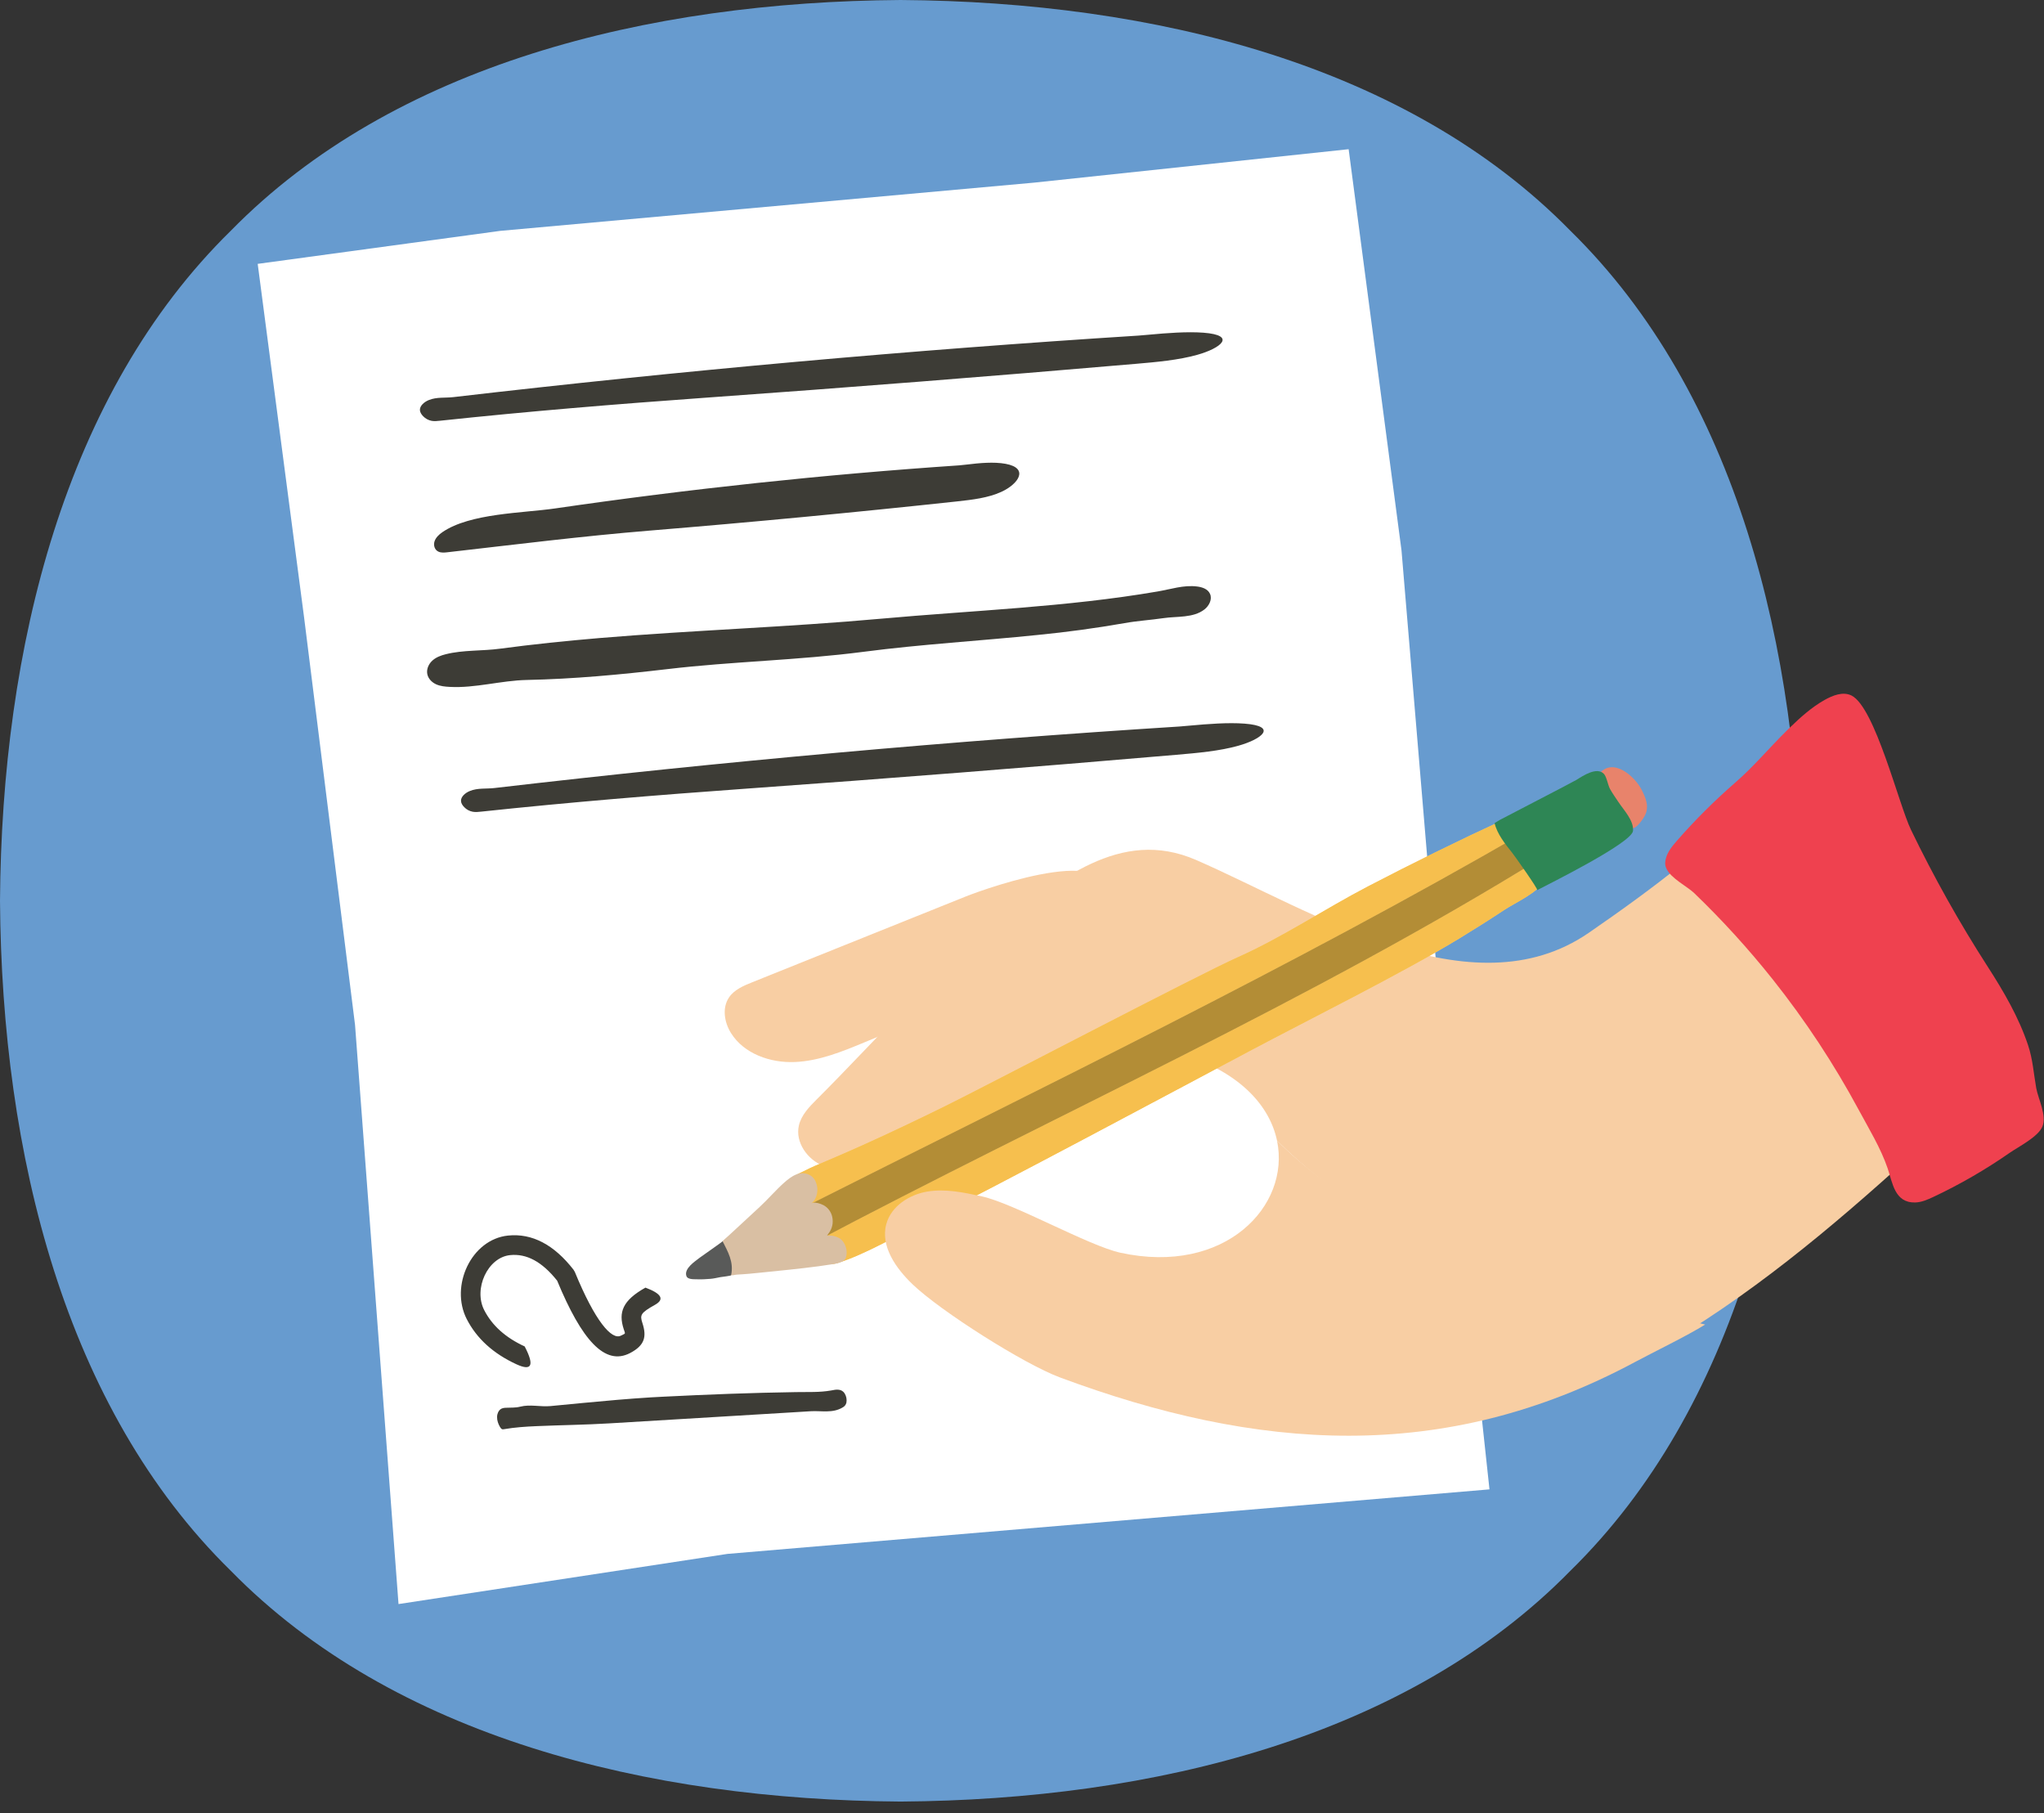 <?xml version="1.0" encoding="UTF-8"?>
<svg width="106px" height="94px" viewBox="0 0 106 94" version="1.1" xmlns="http://www.w3.org/2000/svg" xmlns:xlink="http://www.w3.org/1999/xlink">
    <rect x="0" y="0" width="106" height="94" fill="#333333" stroke="none"/>
    <!-- Generator: Sketch 61 (89581) - https://sketch.com -->
    <title>Contract</title>
    <desc>Created with Sketch.</desc>
    <g id="💥-[Explorations]-VI-" stroke="none" stroke-width="1" fill="none" fill-rule="evenodd">
        <g id="Vi-v.4-(komprimerad-boxar)" transform="translate(-717, -1864)" fill-rule="nonzero">
            <g id="Contract" transform="translate(717, 1864)">
                <path d="M81.441,11.966 C73.007,3.36 59.856,0.089 46.704,0 C33.552,0.089 20.4,3.361 11.967,11.966 C3.36,20.401 0.089,33.552 0,46.704 C0.09,59.856 3.361,73.007 11.967,81.44 C20.399,90.047 33.552,93.318 46.704,93.408 C59.856,93.318 73.007,90.047 81.441,81.44 C90.047,73.007 93.318,59.855 93.408,46.704 C93.318,33.551 90.047,20.4 81.441,11.966" id="Path" fill="#679BCF"></path>
                <polygon id="Path" fill="#FFFFFF" points="13.364 13.681 25.935 11.971 53.603 9.472 69.939 7.736 72.681 28.54 75.078 57.14 77.243 77.221 37.726 80.567 20.667 83.168 18.412 53.14 15.769 32.005"></polygon>
                <g id="Group" transform="translate(21.229, 16.983)" fill="#3D3C36">
                    <path d="M20.096,56.231 C20.334,56.217 20.573,56.201 20.811,56.187 C21.369,56.154 21.949,56.304 22.471,55.99 C22.569,55.94 22.64,55.849 22.665,55.742 C22.695,55.574 22.661,55.4 22.569,55.256 C22.504,55.155 22.398,55.089 22.279,55.074 C22.142,55.053 22.008,55.085 21.874,55.11 C21.274,55.217 20.665,55.184 20.057,55.195 C17.758,55.229 15.456,55.319 13.153,55.434 C12.944,55.444 12.734,55.455 12.524,55.468 C11.364,55.54 10.208,55.643 9.051,55.753 L7.313,55.92 C6.794,55.968 6.261,55.819 5.751,55.95 C5.505,56.013 5.272,55.994 5.019,56.007 C4.916,56.011 4.81,56.02 4.719,56.09 C4.628,56.16 4.551,56.304 4.549,56.487 C4.545,56.669 4.611,56.847 4.689,56.982 C4.721,57.04 4.757,57.092 4.799,57.113 C4.833,57.13 4.867,57.125 4.901,57.119 C5.469,57.021 6.021,56.985 6.596,56.96 C7.851,56.905 9.117,56.892 10.362,56.817 L20.096,56.231 M23.568,16.81 C26.565,16.419 29.588,16.247 32.596,15.937 C34.098,15.79 35.595,15.586 37.082,15.326 C37.753,15.205 38.444,15.164 39.118,15.065 C39.801,14.963 40.652,15.067 41.23,14.617 C41.473,14.43 41.65,14.088 41.52,13.805 C41.408,13.554 41.117,13.459 40.853,13.426 C40.164,13.336 39.477,13.57 38.804,13.684 C34.083,14.495 29.221,14.666 24.456,15.096 C19.598,15.535 14.718,15.692 9.857,16.099 C8.137,16.245 6.418,16.421 4.705,16.65 C3.781,16.776 2.791,16.71 1.889,16.937 C1.642,16.999 1.392,17.09 1.199,17.262 C1.005,17.434 0.877,17.709 0.931,17.971 C0.98,18.211 1.174,18.402 1.392,18.499 C1.612,18.597 1.852,18.618 2.09,18.631 C3.414,18.704 4.754,18.3 6.089,18.272 C8.526,18.221 10.945,17.995 13.359,17.712 C16.74,17.31 20.163,17.255 23.568,16.81 Z M28.922,7.102 C29.553,7.025 30.309,6.953 30.92,7.065 C32.162,7.293 31.571,8.121 30.704,8.517 C30.012,8.834 29.2,8.927 28.416,9.013 C23.108,9.585 17.792,10.09 12.471,10.527 C8.974,10.813 5.453,11.255 1.974,11.651 C1.816,11.67 1.645,11.685 1.504,11.617 C1.311,11.526 1.241,11.29 1.303,11.093 C1.365,10.894 1.532,10.733 1.714,10.608 C3.158,9.62 5.884,9.623 7.562,9.378 C14.514,8.365 21.503,7.62 28.512,7.145 C28.607,7.138 28.749,7.124 28.923,7.102 M38.385,0.368 C39.272,0.285 40.33,0.203 41.183,0.267 C42.923,0.401 42.082,1.073 40.86,1.414 C39.889,1.687 38.75,1.789 37.652,1.883 C30.201,2.525 22.747,3.111 15.289,3.643 C10.738,3.968 6.133,4.347 1.595,4.831 C1.448,4.848 1.298,4.862 1.157,4.838 C0.99,4.806 0.836,4.723 0.718,4.601 C0.626,4.507 0.554,4.399 0.547,4.278 C0.539,4.063 0.756,3.862 1.011,3.758 C1.422,3.594 1.849,3.656 2.281,3.607 C14.094,2.234 25.941,1.17 37.81,0.417 C37.945,0.408 38.144,0.39 38.385,0.368 M40.516,20.635 C41.402,20.554 42.461,20.471 43.313,20.536 C45.054,20.669 44.212,21.341 42.99,21.682 C42.019,21.956 40.88,22.057 39.782,22.151 C32.332,22.792 24.878,23.379 17.42,23.911 C12.868,24.237 8.263,24.615 3.725,25.099 C3.578,25.116 3.428,25.13 3.287,25.105 C3.12,25.074 2.966,24.992 2.848,24.869 C2.756,24.776 2.684,24.667 2.678,24.547 C2.669,24.331 2.886,24.13 3.141,24.027 C3.553,23.862 3.979,23.925 4.411,23.875 C16.224,22.501 28.071,21.438 39.939,20.685 C40.075,20.676 40.275,20.658 40.517,20.635" id="Shape"></path>
                </g>
                <path d="M32.676,70.153 C33.44,69.753 33.544,69.299 33.314,68.595 C33.178,68.179 33.218,68.072 33.971,67.65 C34.473,67.368 34.307,67.073 33.473,66.761 C32.288,67.424 32.061,68.04 32.345,68.911 C32.437,69.192 32.454,69.119 32.204,69.249 C31.725,69.5 30.864,68.512 29.81,65.947 L29.739,65.828 C28.736,64.54 27.595,63.931 26.343,64.062 C24.434,64.263 23.327,66.678 24.204,68.391 C24.722,69.404 25.588,70.186 26.783,70.736 C27.582,71.103 27.723,70.794 27.209,69.81 C26.213,69.352 25.519,68.725 25.11,67.926 C24.545,66.822 25.289,65.198 26.45,65.076 C27.298,64.987 28.104,65.407 28.894,66.401 C30.167,69.475 31.366,70.836 32.676,70.153 L32.676,70.153 Z" id="Path" fill="#3D3C36"></path>
                <g id="Group" transform="translate(34.816, 35.665)">
                    <path d="M15.248,10.824 L4.195,15.263 C3.743,15.445 3.264,15.646 2.991,16.049 C2.624,16.589 2.745,17.343 3.092,17.896 C3.763,18.974 5.134,19.452 6.404,19.399 C7.673,19.346 8.878,18.851 10.051,18.363 C13.682,16.856 17.341,15.334 20.601,13.138 C21.272,12.688 21.953,12.173 22.273,11.43 C23.86,7.726 16.42,10.354 15.248,10.824" id="Path" fill="#F8CEA3"></path>
                    <path d="M56.852,4.94 C54.26,7.919 50.817,10.463 47.583,12.695 C41.478,16.907 33.185,11.526 27.22,8.926 C23.255,7.2 20.067,10.036 16.979,12.302 C13.561,14.81 10.568,18.321 7.542,21.333 C7.148,21.724 6.741,22.148 6.614,22.687 C6.412,23.557 7.056,24.462 7.886,24.789 C8.717,25.117 9.663,24.978 10.505,24.681 C12.07,24.129 13.401,23.076 14.698,22.04 C18.289,19.176 21.972,17.501 26.661,19.047 C29.557,20.001 31.039,21.71 31.409,23.473 C37.149,29.18 45.103,31.5 52.806,33.297 C57.503,30.345 61.677,26.664 65.747,22.915 C67.853,20.973 59.392,2.019 56.852,4.94 L56.852,4.94 Z" id="Path" fill="#F8CEA3"></path>
                    <path d="M53.044,10.641 C54.503,12.045 55.868,13.544 57.128,15.129 C58.809,17.245 60.298,19.506 61.579,21.885 C62.107,22.864 62.717,23.861 63.078,24.918 C63.331,25.662 63.437,26.701 64.495,26.681 C64.828,26.675 65.143,26.536 65.446,26.394 C66.821,25.747 68.14,24.985 69.389,24.117 C69.858,23.792 70.867,23.287 71.096,22.756 C71.344,22.179 70.884,21.319 70.782,20.754 C70.646,19.993 70.606,19.268 70.356,18.521 C69.872,17.073 69.091,15.737 68.268,14.46 C66.796,12.175 65.466,9.802 64.284,7.355 C63.651,6.046 62.424,1.014 61.204,0.398 C60.753,0.172 60.213,0.4 59.81,0.624 C59.139,0.999 58.553,1.528 58.004,2.059 C57.949,2.112 57.893,2.165 57.841,2.219 C56.91,3.134 56.158,4.055 55.168,4.915 C54.094,5.849 53.085,6.855 52.147,7.926 C51.862,8.252 51.568,8.617 51.54,9.05 C51.531,9.162 51.557,9.27 51.605,9.373 C51.848,9.888 52.683,10.294 53.044,10.641 L53.044,10.641 Z" id="Path" fill="#EF414F"></path>
                    <g transform="translate(0, 3.397)">
                        <path d="M50.531,3.122 C50.689,2.715 50.544,2.333 50.314,1.88 C49.962,1.191 48.828,0.173 48.106,1.069 C48.095,1.084 48.507,2.018 48.555,2.128 C48.712,2.493 48.95,2.818 49.11,3.181 C49.196,3.374 49.291,3.567 49.439,3.718 C49.844,4.133 50.15,3.73 50.392,3.38 C50.452,3.292 50.498,3.207 50.531,3.122" id="Path" fill="#E8836B"></path>
                        <path d="M6.404,21.911 C6.528,21.809 6.718,21.739 6.851,21.671 C7.25,21.463 7.665,21.292 8.078,21.119 C8.687,20.861 9.293,20.597 9.896,20.325 C11.341,19.672 12.774,18.995 14.195,18.293 C16.167,17.326 27.374,11.459 29.369,10.573 C31.683,9.544 33.872,8.071 36.128,6.896 C38.451,5.687 40.802,4.532 43.179,3.434 C44.406,2.867 45.762,5.554 45.259,6.59 C44.956,7.216 43.774,7.732 43.207,8.108 C42.44,8.615 41.663,9.107 40.878,9.585 C37.889,11.403 33.047,13.806 29.958,15.447 C26.982,17.028 16.25,22.769 13.221,24.246 C11.869,24.904 10.051,25.987 8.61,26.424 C7.565,26.741 7.067,25.254 6.619,24.327 C6.288,23.64 6.144,23.36 6.161,22.569 C6.164,22.369 6.209,22.125 6.344,21.969 C6.362,21.948 6.382,21.928 6.404,21.911" id="Path" fill="#F9CC6C"></path>
                        <path d="M8.609,26.424 C10.051,25.987 11.87,24.904 13.22,24.246 C16.25,22.769 26.982,17.028 29.958,15.447 C33.047,13.806 37.889,11.403 40.878,9.585 C41.663,9.107 42.44,8.615 43.207,8.108 C43.774,7.732 44.956,7.216 45.259,6.59 C45.411,6.278 45.393,5.815 45.261,5.336 C33.083,12.882 19.898,18.741 7.17,25.482 C7.517,26.115 7.957,26.622 8.609,26.424 M6.371,23.79 C19.2,17.323 32.19,11.078 44.523,3.928 C44.129,3.474 43.645,3.218 43.179,3.434 C40.802,4.533 38.45,5.687 36.128,6.897 C33.872,8.071 31.683,9.544 29.368,10.573 C27.374,11.459 16.167,17.326 14.195,18.293 C12.772,18.991 11.342,19.676 9.896,20.325 C9.293,20.596 8.687,20.86 8.078,21.118 C7.665,21.292 7.249,21.463 6.851,21.67 C6.718,21.739 6.528,21.81 6.404,21.911 C6.383,21.928 6.362,21.948 6.344,21.969 C6.208,22.125 6.164,22.369 6.161,22.568 C6.149,23.12 6.218,23.425 6.371,23.791" id="Shape" fill="#F6BF4E"></path>
                        <path d="M6.619,24.328 C6.787,24.676 6.961,25.1 7.17,25.482 C19.898,18.739 33.083,12.882 45.26,5.336 C45.117,4.82 44.865,4.34 44.521,3.929 C32.189,11.078 19.2,17.323 6.37,23.791 C6.437,23.95 6.518,24.119 6.618,24.328" id="Path" fill="#B38D36"></path>
                        <path d="M2.333,26.328 C2.284,26.614 2.752,27.032 3.099,27.057 C3.237,27.067 3.26,27.036 3.403,27.025 C3.616,27.011 3.826,27 4.039,26.98 L4.61,26.924 C5.104,26.875 5.598,26.826 6.091,26.772 C6.604,26.719 7.116,26.659 7.627,26.592 C7.827,26.566 8.026,26.538 8.225,26.505 C8.487,26.462 8.969,26.42 9.057,26.124 C9.13,25.878 9.083,25.605 8.952,25.385 C8.901,25.296 8.833,25.219 8.751,25.159 C8.626,25.081 8.487,25.03 8.342,25.009 C8.3,25.001 8.076,24.996 8.076,24.996 C8.076,24.996 8.179,24.855 8.214,24.801 C8.378,24.543 8.41,24.223 8.315,23.929 C8.242,23.713 8.089,23.532 7.889,23.423 C7.756,23.35 7.392,23.228 7.256,23.334 C7.578,23.082 7.652,22.594 7.49,22.22 C7.437,22.085 7.344,21.969 7.223,21.889 C6.696,21.567 6.206,21.94 5.842,22.263 C5.419,22.639 4.991,23.138 4.574,23.521 C4.154,23.907 3.735,24.295 3.318,24.683 L2.958,25.015 C2.933,25.038 2.65,25.282 2.657,25.292 C2.758,25.465 2.378,26.065 2.333,26.328" id="Path" fill="#D9BFA3"></path>
                        <path d="M1.27,27.267 L1.345,27.267 C1.572,27.276 1.799,27.262 2.024,27.244 C2.202,27.23 2.364,27.188 2.538,27.156 C2.594,27.146 3.092,27.09 3.099,27.057 C3.247,26.36 2.927,25.835 2.657,25.292 C2.667,25.314 1.571,26.068 1.473,26.145 C1.227,26.34 0.645,26.707 0.781,27.101 C0.837,27.262 1.099,27.264 1.27,27.266" id="Path" fill="#595A59"></path>
                        <path d="M42.987,3.437 C42.887,3.493 42.788,3.551 42.692,3.613 C42.825,4.186 43.251,4.709 43.609,5.159 C43.754,5.34 44.966,7.056 44.904,7.089 C45.382,6.833 49.82,4.646 49.871,4.015 C49.914,3.476 49.391,2.94 49.117,2.526 C48.968,2.301 48.809,2.08 48.677,1.843 C48.567,1.644 48.503,1.206 48.358,1.058 C47.993,0.686 47.291,1.151 46.945,1.369 C46.768,1.48 43.166,3.337 42.987,3.437" id="Path" fill="#2E8655"></path>
                    </g>
                    <path d="M16.105,26.366 C15.173,26.163 14.214,25.959 13.272,26.116 C12.332,26.272 11.4,26.877 11.148,27.796 C10.832,28.951 11.647,30.099 12.512,30.927 C13.958,32.313 18.269,35.05 20.145,35.75 C30.349,39.545 40.029,40.286 49.97,34.956 C50.938,34.437 52.687,33.591 53.613,33.01 C45.911,31.213 37.149,29.181 31.409,23.473 C32.119,26.867 28.706,30.467 23.292,29.288 C21.637,28.927 17.762,26.727 16.105,26.366 Z" id="Path" fill="#F8CEA3"></path>
                </g>
            </g>
        </g>
    </g>
</svg>